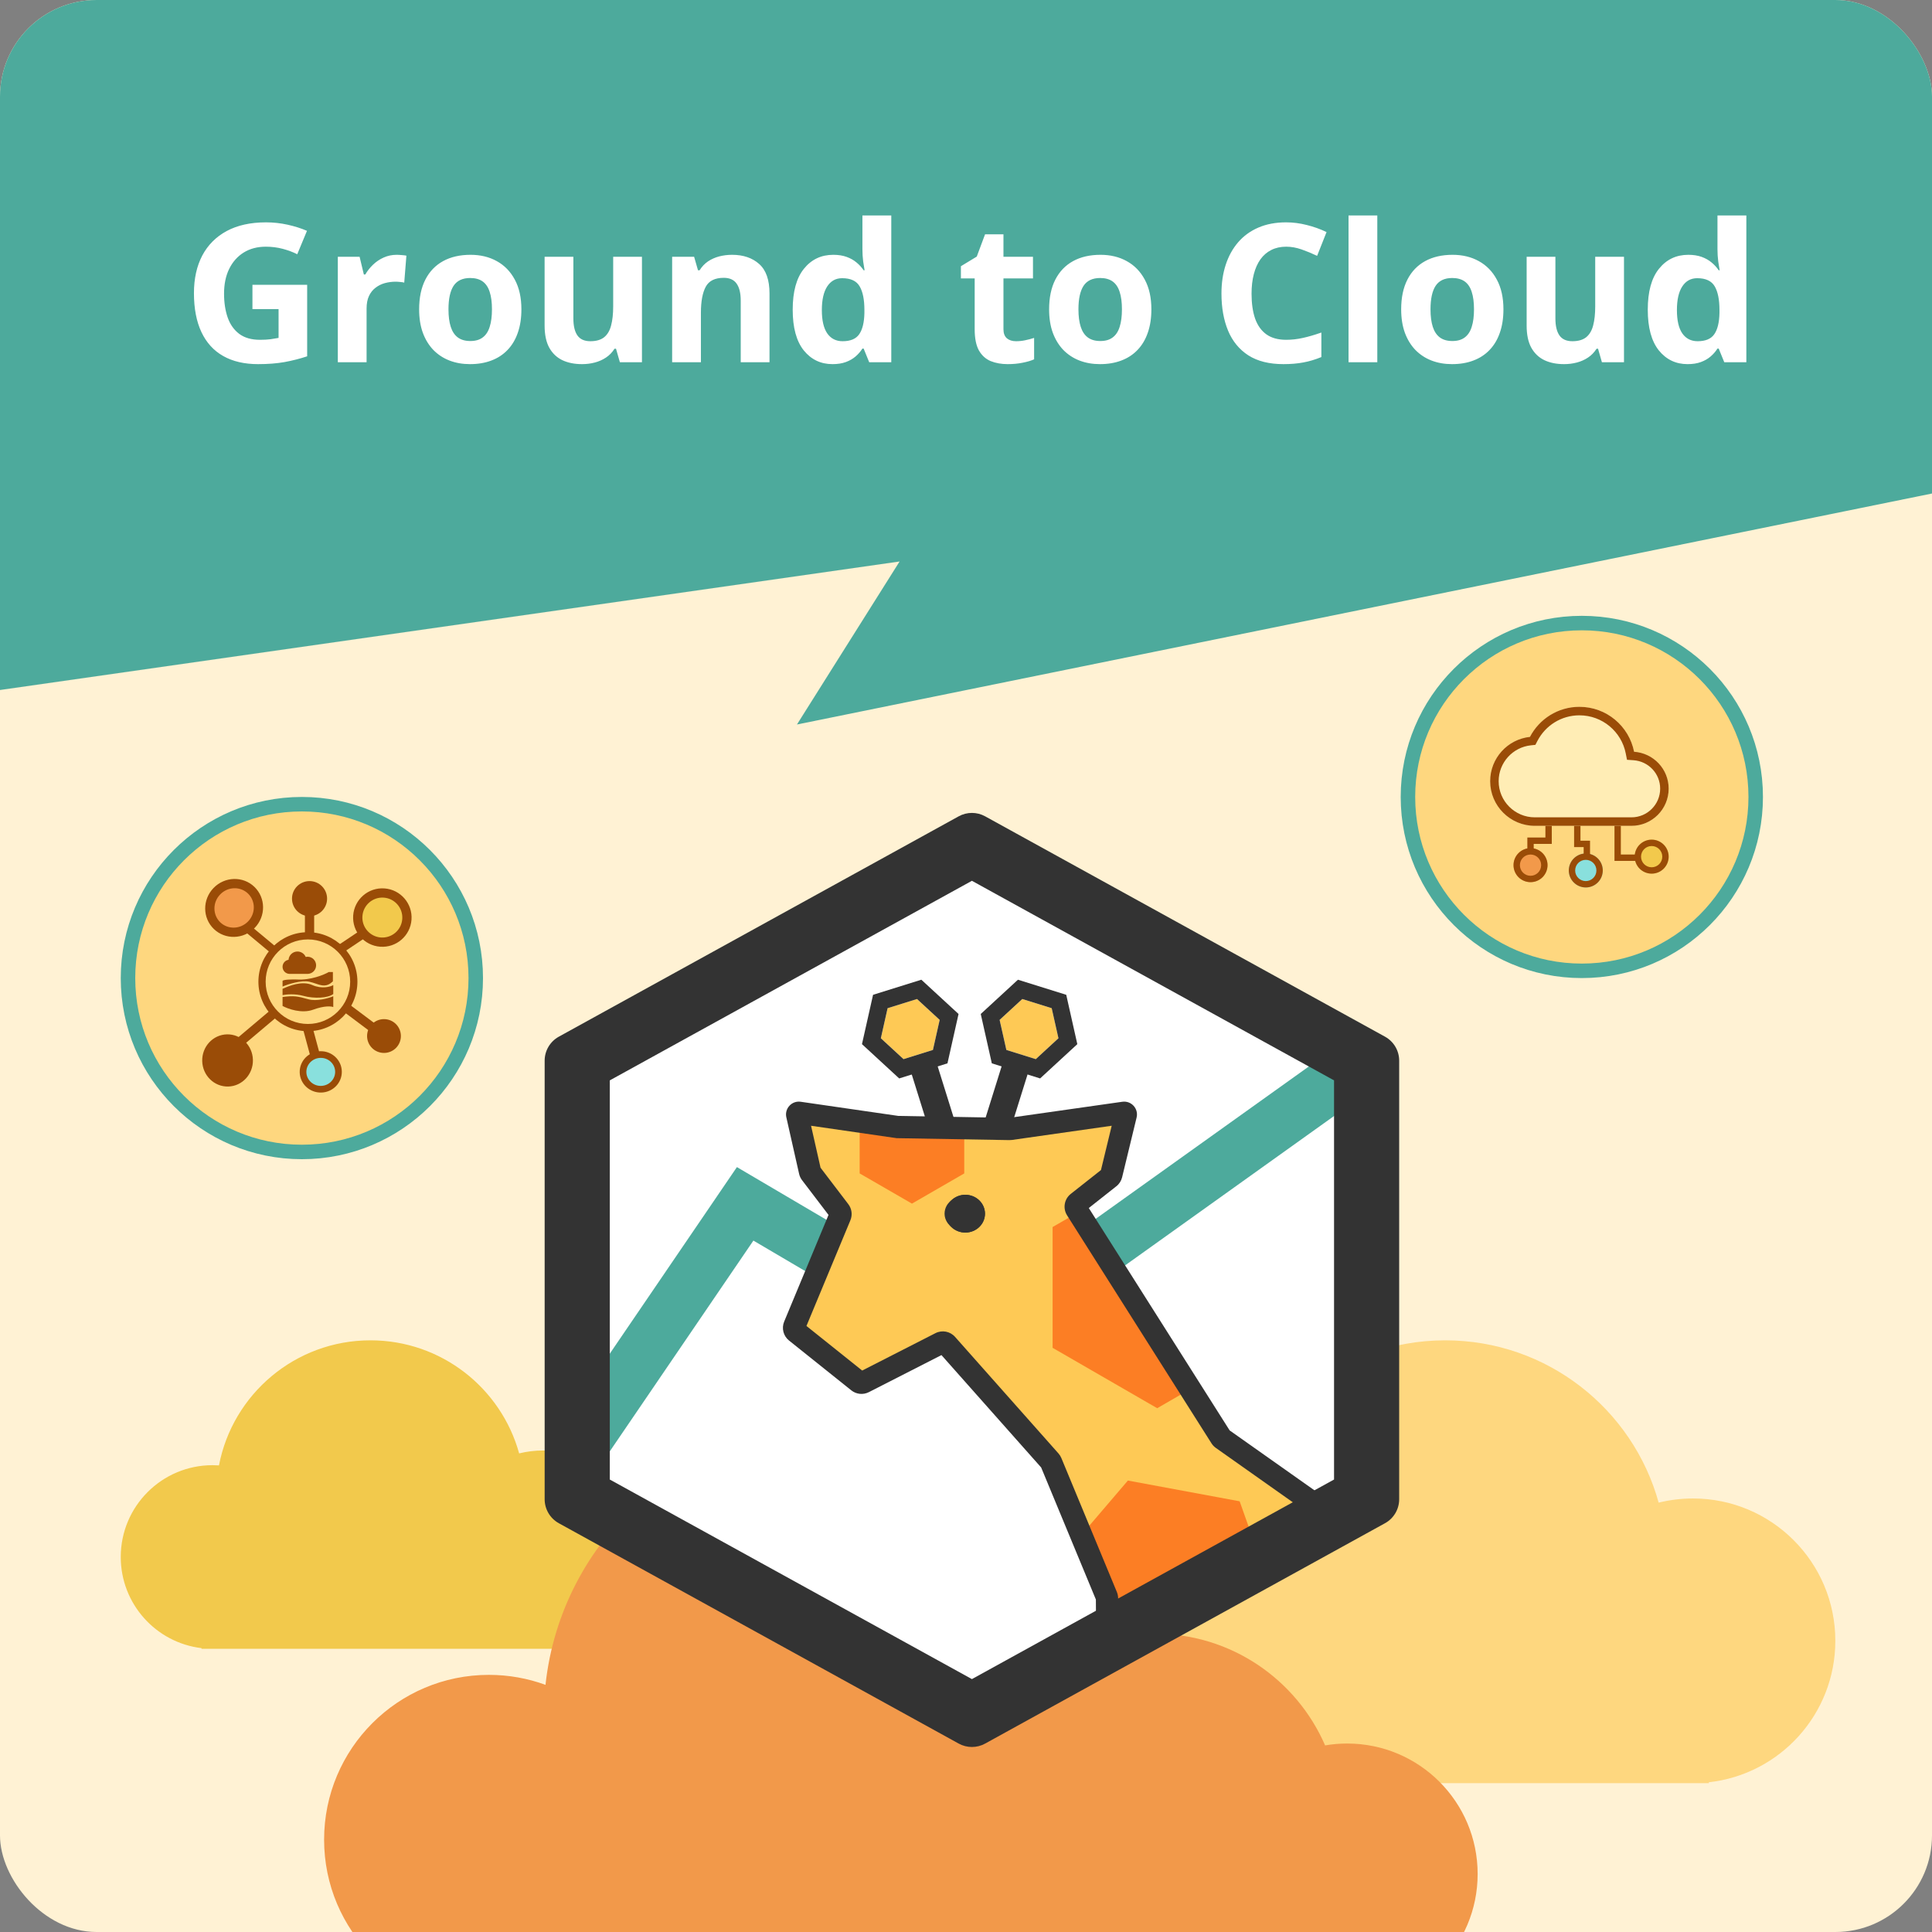 <svg width="160" height="160" viewBox="0 0 160 160" fill="none" xmlns="http://www.w3.org/2000/svg">
<rect x="0" y="0" width="160" height="160" fill="#808080" stroke="none"/>
<g clip-path="url(#clip0_8839_5324)">
<rect width="160" height="160" rx="8" fill="#FFF2D4"/>
<path fill-rule="evenodd" clip-rule="evenodd" d="M160 40.87L66 60L74.5 46.5L0 57.143V8C0 3.582 3.582 0 8 0H152C156.418 0 160 3.582 160 8V40.87Z" fill="#4DAA9C"/>
<path d="M20.906 23.586H25.438V29.508C24.838 29.706 24.216 29.865 23.57 29.984C22.924 30.099 22.193 30.156 21.375 30.156C20.24 30.156 19.276 29.932 18.484 29.484C17.693 29.037 17.091 28.375 16.68 27.5C16.268 26.625 16.062 25.549 16.062 24.273C16.062 23.076 16.292 22.039 16.75 21.164C17.213 20.289 17.888 19.612 18.773 19.133C19.664 18.654 20.75 18.414 22.031 18.414C22.635 18.414 23.232 18.479 23.82 18.609C24.409 18.74 24.943 18.909 25.422 19.117L24.617 21.055C24.268 20.878 23.87 20.729 23.422 20.609C22.974 20.49 22.505 20.43 22.016 20.43C21.312 20.43 20.701 20.591 20.18 20.914C19.664 21.237 19.263 21.69 18.977 22.273C18.695 22.852 18.555 23.534 18.555 24.32C18.555 25.065 18.656 25.727 18.859 26.305C19.062 26.878 19.383 27.328 19.82 27.656C20.258 27.979 20.828 28.141 21.531 28.141C21.875 28.141 22.164 28.125 22.398 28.094C22.638 28.057 22.862 28.021 23.07 27.984V25.602H20.906V23.586ZM32.852 21.102C32.971 21.102 33.109 21.109 33.266 21.125C33.427 21.135 33.557 21.151 33.656 21.172L33.477 23.406C33.398 23.38 33.286 23.362 33.141 23.352C33 23.336 32.878 23.328 32.773 23.328C32.466 23.328 32.167 23.367 31.875 23.445C31.588 23.523 31.331 23.651 31.102 23.828C30.872 24 30.69 24.229 30.555 24.516C30.424 24.797 30.359 25.143 30.359 25.555V30H27.977V21.266H29.781L30.133 22.734H30.25C30.422 22.438 30.635 22.167 30.891 21.922C31.151 21.672 31.445 21.474 31.773 21.328C32.107 21.177 32.466 21.102 32.852 21.102ZM43.18 25.617C43.18 26.346 43.081 26.992 42.883 27.555C42.69 28.117 42.406 28.594 42.031 28.984C41.661 29.37 41.214 29.662 40.688 29.859C40.167 30.057 39.578 30.156 38.922 30.156C38.307 30.156 37.742 30.057 37.227 29.859C36.716 29.662 36.271 29.37 35.891 28.984C35.516 28.594 35.224 28.117 35.016 27.555C34.812 26.992 34.711 26.346 34.711 25.617C34.711 24.648 34.883 23.828 35.227 23.156C35.57 22.484 36.06 21.974 36.695 21.625C37.331 21.276 38.089 21.102 38.969 21.102C39.786 21.102 40.51 21.276 41.141 21.625C41.776 21.974 42.273 22.484 42.633 23.156C42.997 23.828 43.18 24.648 43.18 25.617ZM37.141 25.617C37.141 26.19 37.203 26.672 37.328 27.062C37.453 27.453 37.648 27.747 37.914 27.945C38.18 28.143 38.526 28.242 38.953 28.242C39.375 28.242 39.716 28.143 39.977 27.945C40.242 27.747 40.435 27.453 40.555 27.062C40.68 26.672 40.742 26.19 40.742 25.617C40.742 25.039 40.68 24.56 40.555 24.18C40.435 23.794 40.242 23.505 39.977 23.312C39.711 23.12 39.365 23.023 38.938 23.023C38.307 23.023 37.849 23.24 37.562 23.672C37.281 24.104 37.141 24.753 37.141 25.617ZM53.164 21.266V30H51.336L51.016 28.883H50.891C50.703 29.18 50.469 29.422 50.188 29.609C49.906 29.797 49.596 29.935 49.258 30.023C48.919 30.112 48.568 30.156 48.203 30.156C47.578 30.156 47.034 30.047 46.57 29.828C46.107 29.604 45.745 29.258 45.484 28.789C45.229 28.32 45.102 27.711 45.102 26.961V21.266H47.484V26.367C47.484 26.992 47.596 27.463 47.82 27.781C48.044 28.099 48.401 28.258 48.891 28.258C49.375 28.258 49.755 28.148 50.031 27.93C50.307 27.706 50.5 27.38 50.609 26.953C50.724 26.521 50.781 25.995 50.781 25.375V21.266H53.164ZM60.625 21.102C61.557 21.102 62.307 21.357 62.875 21.867C63.443 22.372 63.727 23.185 63.727 24.305V30H61.344V24.898C61.344 24.273 61.229 23.802 61 23.484C60.776 23.167 60.422 23.008 59.938 23.008C59.208 23.008 58.711 23.255 58.445 23.75C58.18 24.245 58.047 24.958 58.047 25.891V30H55.664V21.266H57.484L57.805 22.383H57.938C58.125 22.081 58.357 21.836 58.633 21.648C58.914 21.461 59.224 21.323 59.562 21.234C59.906 21.146 60.26 21.102 60.625 21.102ZM68.945 30.156C67.971 30.156 67.177 29.776 66.562 29.016C65.953 28.25 65.648 27.128 65.648 25.648C65.648 24.154 65.958 23.023 66.578 22.258C67.198 21.487 68.008 21.102 69.008 21.102C69.424 21.102 69.792 21.159 70.109 21.273C70.427 21.388 70.701 21.542 70.93 21.734C71.164 21.927 71.362 22.143 71.523 22.383H71.602C71.57 22.216 71.531 21.971 71.484 21.648C71.443 21.32 71.422 20.984 71.422 20.641V17.844H73.812V30H71.984L71.523 28.867H71.422C71.271 29.107 71.081 29.326 70.852 29.523C70.628 29.716 70.359 29.87 70.047 29.984C69.734 30.099 69.367 30.156 68.945 30.156ZM69.781 28.258C70.432 28.258 70.891 28.065 71.156 27.68C71.427 27.289 71.57 26.703 71.586 25.922V25.664C71.586 24.815 71.456 24.167 71.195 23.719C70.935 23.266 70.451 23.039 69.742 23.039C69.216 23.039 68.805 23.266 68.508 23.719C68.211 24.172 68.062 24.826 68.062 25.68C68.062 26.534 68.211 27.177 68.508 27.609C68.81 28.042 69.234 28.258 69.781 28.258ZM84.141 28.258C84.401 28.258 84.654 28.232 84.898 28.18C85.148 28.128 85.396 28.062 85.641 27.984V29.758C85.385 29.872 85.068 29.966 84.688 30.039C84.312 30.117 83.901 30.156 83.453 30.156C82.932 30.156 82.463 30.073 82.047 29.906C81.635 29.734 81.31 29.44 81.07 29.023C80.836 28.602 80.719 28.016 80.719 27.266V23.055H79.578V22.047L80.891 21.25L81.578 19.406H83.102V21.266H85.547V23.055H83.102V27.266C83.102 27.599 83.195 27.849 83.383 28.016C83.576 28.177 83.828 28.258 84.141 28.258ZM95.352 25.617C95.352 26.346 95.253 26.992 95.055 27.555C94.862 28.117 94.578 28.594 94.203 28.984C93.833 29.37 93.385 29.662 92.859 29.859C92.338 30.057 91.75 30.156 91.094 30.156C90.479 30.156 89.914 30.057 89.398 29.859C88.888 29.662 88.443 29.37 88.062 28.984C87.688 28.594 87.396 28.117 87.188 27.555C86.984 26.992 86.883 26.346 86.883 25.617C86.883 24.648 87.055 23.828 87.398 23.156C87.742 22.484 88.232 21.974 88.867 21.625C89.503 21.276 90.26 21.102 91.141 21.102C91.958 21.102 92.682 21.276 93.312 21.625C93.948 21.974 94.445 22.484 94.805 23.156C95.169 23.828 95.352 24.648 95.352 25.617ZM89.312 25.617C89.312 26.19 89.375 26.672 89.5 27.062C89.625 27.453 89.82 27.747 90.086 27.945C90.352 28.143 90.698 28.242 91.125 28.242C91.547 28.242 91.888 28.143 92.148 27.945C92.414 27.747 92.607 27.453 92.727 27.062C92.852 26.672 92.914 26.19 92.914 25.617C92.914 25.039 92.852 24.56 92.727 24.18C92.607 23.794 92.414 23.505 92.148 23.312C91.883 23.12 91.537 23.023 91.109 23.023C90.479 23.023 90.021 23.24 89.734 23.672C89.453 24.104 89.312 24.753 89.312 25.617ZM106.516 20.43C106.052 20.43 105.641 20.521 105.281 20.703C104.927 20.88 104.628 21.138 104.383 21.477C104.143 21.815 103.961 22.224 103.836 22.703C103.711 23.182 103.648 23.721 103.648 24.32C103.648 25.128 103.747 25.818 103.945 26.391C104.148 26.958 104.461 27.393 104.883 27.695C105.305 27.992 105.849 28.141 106.516 28.141C106.979 28.141 107.443 28.088 107.906 27.984C108.375 27.88 108.883 27.732 109.43 27.539V29.57C108.924 29.779 108.427 29.927 107.938 30.016C107.448 30.109 106.898 30.156 106.289 30.156C105.112 30.156 104.143 29.914 103.383 29.43C102.628 28.94 102.068 28.258 101.703 27.383C101.339 26.503 101.156 25.477 101.156 24.305C101.156 23.44 101.273 22.648 101.508 21.93C101.742 21.211 102.086 20.588 102.539 20.062C102.992 19.537 103.552 19.13 104.219 18.844C104.885 18.557 105.651 18.414 106.516 18.414C107.083 18.414 107.651 18.487 108.219 18.633C108.792 18.773 109.339 18.969 109.859 19.219L109.078 21.188C108.651 20.984 108.221 20.807 107.789 20.656C107.357 20.505 106.932 20.43 106.516 20.43ZM114.062 30H111.68V17.844H114.062V30ZM124.508 25.617C124.508 26.346 124.409 26.992 124.211 27.555C124.018 28.117 123.734 28.594 123.359 28.984C122.99 29.37 122.542 29.662 122.016 29.859C121.495 30.057 120.906 30.156 120.25 30.156C119.635 30.156 119.07 30.057 118.555 29.859C118.044 29.662 117.599 29.37 117.219 28.984C116.844 28.594 116.552 28.117 116.344 27.555C116.141 26.992 116.039 26.346 116.039 25.617C116.039 24.648 116.211 23.828 116.555 23.156C116.898 22.484 117.388 21.974 118.023 21.625C118.659 21.276 119.417 21.102 120.297 21.102C121.115 21.102 121.839 21.276 122.469 21.625C123.104 21.974 123.602 22.484 123.961 23.156C124.326 23.828 124.508 24.648 124.508 25.617ZM118.469 25.617C118.469 26.19 118.531 26.672 118.656 27.062C118.781 27.453 118.977 27.747 119.242 27.945C119.508 28.143 119.854 28.242 120.281 28.242C120.703 28.242 121.044 28.143 121.305 27.945C121.57 27.747 121.763 27.453 121.883 27.062C122.008 26.672 122.07 26.19 122.07 25.617C122.07 25.039 122.008 24.56 121.883 24.18C121.763 23.794 121.57 23.505 121.305 23.312C121.039 23.12 120.693 23.023 120.266 23.023C119.635 23.023 119.177 23.24 118.891 23.672C118.609 24.104 118.469 24.753 118.469 25.617ZM134.492 21.266V30H132.664L132.344 28.883H132.219C132.031 29.18 131.797 29.422 131.516 29.609C131.234 29.797 130.924 29.935 130.586 30.023C130.247 30.112 129.896 30.156 129.531 30.156C128.906 30.156 128.362 30.047 127.898 29.828C127.435 29.604 127.073 29.258 126.812 28.789C126.557 28.32 126.43 27.711 126.43 26.961V21.266H128.812V26.367C128.812 26.992 128.924 27.463 129.148 27.781C129.372 28.099 129.729 28.258 130.219 28.258C130.703 28.258 131.083 28.148 131.359 27.93C131.635 27.706 131.828 27.38 131.938 26.953C132.052 26.521 132.109 25.995 132.109 25.375V21.266H134.492ZM139.758 30.156C138.784 30.156 137.99 29.776 137.375 29.016C136.766 28.25 136.461 27.128 136.461 25.648C136.461 24.154 136.771 23.023 137.391 22.258C138.01 21.487 138.82 21.102 139.82 21.102C140.237 21.102 140.604 21.159 140.922 21.273C141.24 21.388 141.513 21.542 141.742 21.734C141.977 21.927 142.174 22.143 142.336 22.383H142.414C142.383 22.216 142.344 21.971 142.297 21.648C142.255 21.32 142.234 20.984 142.234 20.641V17.844H144.625V30H142.797L142.336 28.867H142.234C142.083 29.107 141.893 29.326 141.664 29.523C141.44 29.716 141.172 29.87 140.859 29.984C140.547 30.099 140.18 30.156 139.758 30.156ZM140.594 28.258C141.245 28.258 141.703 28.065 141.969 27.68C142.24 27.289 142.383 26.703 142.398 25.922V25.664C142.398 24.815 142.268 24.167 142.008 23.719C141.747 23.266 141.263 23.039 140.555 23.039C140.029 23.039 139.617 23.266 139.32 23.719C139.023 24.172 138.875 24.826 138.875 25.68C138.875 26.534 139.023 27.177 139.32 27.609C139.622 28.042 140.047 28.258 140.594 28.258Z" fill="white"/>
<circle cx="131" cy="66" r="14.4" fill="#FED77F" stroke="#4DAA9C" stroke-width="1.2"/>
<path d="M128.16 71.648C128.16 72.426 127.53 73.056 126.752 73.056C125.974 73.056 125.344 72.426 125.344 71.648C125.344 70.87 125.974 70.24 126.752 70.24C127.53 70.24 128.16 70.87 128.16 71.648Z" fill="#F2994A"/>
<path fill-rule="evenodd" clip-rule="evenodd" d="M126.752 72.528C127.238 72.528 127.632 72.134 127.632 71.648C127.632 71.162 127.238 70.768 126.752 70.768C126.266 70.768 125.872 71.162 125.872 71.648C125.872 72.134 126.266 72.528 126.752 72.528ZM126.752 73.056C127.53 73.056 128.16 72.426 128.16 71.648C128.16 70.87 127.53 70.24 126.752 70.24C125.974 70.24 125.344 70.87 125.344 71.648C125.344 72.426 125.974 73.056 126.752 73.056Z" fill="#9A4C07"/>
<path d="M132.736 72.088C132.736 72.866 132.106 73.496 131.328 73.496C130.55 73.496 129.92 72.866 129.92 72.088C129.92 71.31 130.55 70.68 131.328 70.68C132.106 70.68 132.736 71.31 132.736 72.088Z" fill="#89E0DD"/>
<path fill-rule="evenodd" clip-rule="evenodd" d="M131.328 72.968C131.814 72.968 132.208 72.574 132.208 72.088C132.208 71.602 131.814 71.208 131.328 71.208C130.842 71.208 130.448 71.602 130.448 72.088C130.448 72.574 130.842 72.968 131.328 72.968ZM131.328 73.496C132.106 73.496 132.736 72.866 132.736 72.088C132.736 71.31 132.106 70.68 131.328 70.68C130.55 70.68 129.92 71.31 129.92 72.088C129.92 72.866 130.55 73.496 131.328 73.496Z" fill="#9A4C07"/>
<path d="M138.192 70.944C138.192 71.722 137.562 72.352 136.784 72.352C136.006 72.352 135.376 71.722 135.376 70.944C135.376 70.166 136.006 69.536 136.784 69.536C137.562 69.536 138.192 70.166 138.192 70.944Z" fill="#F2C94C"/>
<path fill-rule="evenodd" clip-rule="evenodd" d="M136.784 71.824C137.27 71.824 137.664 71.43 137.664 70.944C137.664 70.458 137.27 70.064 136.784 70.064C136.298 70.064 135.904 70.458 135.904 70.944C135.904 71.43 136.298 71.824 136.784 71.824ZM136.784 72.352C137.562 72.352 138.192 71.722 138.192 70.944C138.192 70.166 137.562 69.536 136.784 69.536C136.006 69.536 135.376 70.166 135.376 70.944C135.376 71.722 136.006 72.352 136.784 72.352Z" fill="#9A4C07"/>
<path fill-rule="evenodd" clip-rule="evenodd" d="M135.552 71.296H133.704V67.512H134.232V70.768H135.552V71.296Z" fill="#9A4C07"/>
<path fill-rule="evenodd" clip-rule="evenodd" d="M131.68 69.624V70.944H131.152V70.152H130.36V66.368H130.888V69.624H131.68Z" fill="#9A4C07"/>
<path fill-rule="evenodd" clip-rule="evenodd" d="M126.488 69.36V70.68H127.016V69.888H128.512V66.104H127.984V69.36H126.488Z" fill="#9A4C07"/>
<path d="M135.328 62.257C134.909 60.132 133.042 58.536 130.8 58.536C129.02 58.536 127.474 59.546 126.704 61.025C124.849 61.222 123.408 62.793 123.408 64.696C123.408 66.735 125.065 68.392 127.104 68.392H135.112C136.812 68.392 138.192 67.012 138.192 65.312C138.192 63.686 136.929 62.367 135.328 62.257Z" fill="#FFEDB5"/>
<path fill-rule="evenodd" clip-rule="evenodd" d="M134.741 62.922L134.637 62.393C134.282 60.591 132.699 59.24 130.8 59.24C129.293 59.24 127.982 60.095 127.328 61.35L127.154 61.685L126.778 61.725C125.279 61.884 124.112 63.156 124.112 64.696C124.112 66.346 125.454 67.688 127.104 67.688H135.112C136.423 67.688 137.488 66.623 137.488 65.312C137.488 64.063 136.519 63.045 135.279 62.959L134.741 62.922ZM130.8 58.536C133.042 58.536 134.909 60.132 135.328 62.257C136.929 62.367 138.192 63.686 138.192 65.312C138.192 67.012 136.812 68.392 135.112 68.392H127.104C125.065 68.392 123.408 66.735 123.408 64.696C123.408 62.793 124.849 61.222 126.704 61.025C127.474 59.546 129.02 58.536 130.8 58.536Z" fill="#9A4C07"/>
<circle cx="25" cy="81" r="14.4" fill="#FED77F" stroke="#4DAA9C" stroke-width="1.2"/>
<ellipse cx="31.7" cy="75.9" rx="1.9" ry="1.9" fill="#F2C94C"/>
<ellipse cx="25.4" cy="81.2" rx="3.8" ry="3.8" fill="#FED77F"/>
<ellipse cx="19.3" cy="75.3" rx="1.9" ry="1.9" fill="#F2994A"/>
<circle cx="26.5" cy="88.7" r="1.5" fill="#89E0DD"/>
<circle cx="25.635" cy="74.421" r="1.153" fill="#9A4C07" stroke="#9A4C07" stroke-width="0.6"/>
<path d="M20.645 87.774C20.672 88.81 19.88 89.656 18.895 89.682C17.909 89.708 17.074 88.904 17.047 87.868C17.02 86.833 17.811 85.987 18.797 85.961C19.782 85.935 20.617 86.738 20.645 87.774Z" fill="#9A4C07" stroke="#9A4C07" stroke-width="0.6"/>
<path d="M19.232 86.327L22.337 83.706L22.828 84.295L19.722 86.916L19.232 86.327Z" fill="#9A4C07"/>
<path fill-rule="evenodd" clip-rule="evenodd" d="M26.593 89.929C27.261 89.912 27.771 89.37 27.756 88.74C27.74 88.109 27.203 87.593 26.535 87.609C25.867 87.626 25.357 88.168 25.372 88.798C25.388 89.429 25.925 89.945 26.593 89.929ZM26.606 90.481C27.569 90.457 28.331 89.671 28.308 88.726C28.285 87.78 27.485 87.033 26.522 87.057C25.558 87.081 24.797 87.867 24.82 88.812C24.843 89.757 25.643 90.505 26.606 90.481Z" fill="#9A4C07"/>
<circle cx="31.8" cy="85.8" r="1.1" fill="#9A4C07" stroke="#9A4C07" stroke-width="0.6"/>
<path fill-rule="evenodd" clip-rule="evenodd" d="M31.545 77.639C32.457 77.704 33.249 77.019 33.314 76.107C33.38 75.196 32.694 74.404 31.783 74.338C30.871 74.273 30.079 74.959 30.014 75.87C29.948 76.781 30.634 77.573 31.545 77.639ZM31.49 78.403C32.824 78.499 33.983 77.496 34.079 76.162C34.175 74.829 33.171 73.67 31.838 73.574C30.504 73.478 29.345 74.481 29.249 75.815C29.153 77.148 30.157 78.308 31.49 78.403Z" fill="#9A4C07"/>
<path fill-rule="evenodd" clip-rule="evenodd" d="M20.538 74C19.91 73.394 18.877 73.407 18.233 74.075C17.588 74.743 17.612 75.775 18.241 76.382C18.869 76.988 19.902 76.975 20.546 76.307C21.191 75.639 21.167 74.606 20.538 74ZM21.07 73.448C20.127 72.538 18.609 72.58 17.681 73.543C16.753 74.505 16.765 76.023 17.708 76.933C18.652 77.844 20.17 77.801 21.098 76.839C22.026 75.876 22.014 74.358 21.07 73.448Z" fill="#9A4C07"/>
<path fill-rule="evenodd" clip-rule="evenodd" d="M31.625 86.155L28.569 83.863L29.022 83.245L32.078 85.536L31.625 86.155Z" fill="#9A4C07"/>
<path fill-rule="evenodd" clip-rule="evenodd" d="M29.854 77.044L27.832 78.394L28.343 78.932L30.365 77.582L29.854 77.044Z" fill="#9A4C07"/>
<path fill-rule="evenodd" clip-rule="evenodd" d="M20.233 77.102L22.555 79.033L23.033 78.565L20.711 76.633L20.233 77.102Z" fill="#9A4C07"/>
<path fill-rule="evenodd" clip-rule="evenodd" d="M26.018 73.99V77.495H25.252V73.99H26.018Z" fill="#9A4C07"/>
<path d="M25.9 85.134L26.472 87.258L25.7 87.466L25.127 85.342L25.9 85.134Z" fill="#9A4C07"/>
<path fill-rule="evenodd" clip-rule="evenodd" d="M23.956 80.652C23.646 80.636 23.4 80.38 23.4 80.066C23.4 79.773 23.615 79.53 23.896 79.486C23.924 79.103 24.244 78.8 24.635 78.8C24.941 78.8 25.203 78.985 25.317 79.249C25.366 79.238 25.417 79.232 25.469 79.232C25.861 79.232 26.179 79.55 26.179 79.943C26.179 80.325 25.878 80.636 25.5 80.652V80.653H23.988L23.987 80.653L23.985 80.653H23.956V80.652ZM23.4 81.703V81.24C23.449 81.116 24.203 81.106 24.573 81.116C25.71 81.19 26.817 80.735 27.229 80.499H27.569V81.271C27.052 81.764 26.66 81.632 26.148 81.458L26.148 81.458C25.988 81.404 25.815 81.346 25.623 81.302C24.981 81.153 23.873 81.497 23.4 81.703ZM23.4 82.413V81.888C23.428 81.878 23.47 81.86 23.523 81.837C23.928 81.66 24.996 81.197 25.87 81.579C26.661 81.925 27.353 81.724 27.6 81.579V82.321C27.168 82.66 26.025 82.722 25.129 82.475C24.413 82.277 23.678 82.352 23.4 82.413ZM23.4 82.568V83.309C23.853 83.556 24.993 83.964 25.932 83.618C26.871 83.272 27.435 83.329 27.6 83.401V82.506C27.198 82.671 26.223 82.951 25.531 82.753C24.666 82.506 24.326 82.444 23.4 82.568Z" fill="#9A4C07"/>
<path fill-rule="evenodd" clip-rule="evenodd" d="M29.6 81.3C29.6 83.564 27.764 85.4 25.5 85.4C23.236 85.4 21.4 83.564 21.4 81.3C21.4 79.036 23.236 77.2 25.5 77.2C27.764 77.2 29.6 79.036 29.6 81.3ZM25.5 84.8C27.433 84.8 29 83.233 29 81.3C29 79.367 27.433 77.8 25.5 77.8C23.567 77.8 22 79.367 22 81.3C22 83.233 23.567 84.8 25.5 84.8Z" fill="#9A4C07"/>
<path fill-rule="evenodd" clip-rule="evenodd" d="M44.955 136.546H30.699C30.693 136.546 30.686 136.546 30.68 136.546C30.674 136.546 30.668 136.546 30.662 136.546H17.629C17.62 136.546 17.612 136.546 17.603 136.546C17.594 136.546 17.586 136.546 17.577 136.546H16.691V136.492C12.922 136.041 10 132.833 10 128.943C10 124.744 13.404 121.34 17.603 121.34C17.782 121.34 17.959 121.346 18.135 121.358C19.264 115.459 24.451 111 30.68 111C36.554 111 41.502 114.965 42.993 120.364C43.628 120.207 44.291 120.124 44.974 120.124C49.509 120.124 53.185 123.8 53.185 128.335C53.185 132.562 49.992 136.042 45.886 136.496V136.546H44.993C44.986 136.546 44.98 136.546 44.974 136.546C44.968 136.546 44.961 136.546 44.955 136.546Z" fill="#F2C94C"/>
<path fill-rule="evenodd" clip-rule="evenodd" d="M140.187 147.672H119.721C119.709 147.672 119.698 147.672 119.687 147.672C119.676 147.672 119.664 147.672 119.653 147.672H100.949C100.937 147.672 100.926 147.672 100.914 147.672C100.903 147.672 100.891 147.672 100.88 147.672H99.604V147.594C94.194 146.947 90 142.342 90 136.758C90 130.73 94.886 125.844 100.914 125.844C101.171 125.844 101.426 125.852 101.678 125.87C103.298 117.4 110.745 111 119.687 111C128.119 111 135.222 116.692 137.363 124.442C138.273 124.217 139.226 124.097 140.206 124.097C146.716 124.097 151.994 129.375 151.994 135.885C151.994 141.952 147.409 146.949 141.516 147.6V147.672H140.225C140.219 147.672 140.213 147.672 140.206 147.672C140.2 147.672 140.193 147.672 140.187 147.672Z" fill="#FED77F"/>
<path fill-rule="evenodd" clip-rule="evenodd" d="M110.999 165.985C111.188 165.995 111.377 166 111.568 166C117.535 166 122.372 161.163 122.372 155.196C122.372 149.229 117.535 144.392 111.568 144.392C110.945 144.392 110.334 144.445 109.739 144.546C107.379 139.102 101.958 135.294 95.646 135.294C94.369 135.294 93.129 135.449 91.943 135.743C89.154 125.648 79.903 118.235 68.92 118.235C56.604 118.235 46.465 127.558 45.176 139.532C43.714 138.997 42.135 138.705 40.489 138.705C32.951 138.705 26.841 144.816 26.841 152.353C26.841 159.89 32.951 166 40.489 166C41.264 166 42.023 165.935 42.763 165.811V166L68.92 166L110.999 166V165.985Z" fill="#F2994A"/>
<path d="M47.872 88.344L80.277 70.545L113.179 88.344V124.295L80.277 142.022L47.872 124.295V88.344Z" fill="white" stroke="#333333" stroke-width="0.07"/>
<path fill-rule="evenodd" clip-rule="evenodd" d="M113.39 90.344L110.738 86.644L80.611 108.18L61.028 96.654L46.599 117.831L50.366 120.391L62.393 102.74L80.852 113.604L113.39 90.344Z" fill="#4DAA9C"/>
<path d="M85.277 88.405L83.13 87.734L81.128 94.144L83.275 94.815L85.277 88.405Z" fill="#333333"/>
<path d="M75.327 88.405L77.474 87.734L79.476 94.144L77.329 94.815L75.327 88.405Z" fill="#333333"/>
<path fill-rule="evenodd" clip-rule="evenodd" d="M93.233 92.329L91.997 97.426L88.945 99.835L101.154 119.108L108.005 123.948L91.683 133.197L91.676 132.278L87.018 121.035L78.183 111.078L71.292 114.595L65.67 110.097L69.669 100.478L67.099 97.105L66.02 92.327C65.998 92.23 66.08 92.141 66.179 92.156L74.328 93.337L83.644 93.498L93.075 92.155C93.175 92.141 93.257 92.232 93.233 92.329Z" fill="#FC7E24"/>
<path fill-rule="evenodd" clip-rule="evenodd" d="M71.193 92.883L66.179 92.156C66.08 92.141 65.998 92.23 66.02 92.327L67.099 97.105L69.669 100.478L65.67 110.098L71.292 114.595L78.183 111.078L87.018 121.036L89.544 127.134L93.407 122.613L102.663 124.331L104.963 130.83L112.056 126.81L101.154 119.108L98.576 115.039L95.835 116.622L87.172 111.62V101.618L89.297 100.391L88.945 99.835L91.997 97.426L93.233 92.329C93.257 92.232 93.175 92.141 93.075 92.156L83.644 93.498L79.855 93.433V97.178L75.524 99.679L71.193 97.178V92.883Z" fill="#FEC955"/>
<path fill-rule="evenodd" clip-rule="evenodd" d="M92.945 91.243C93.69 91.137 94.306 91.816 94.129 92.546L92.928 97.501C92.857 97.793 92.69 98.054 92.453 98.24L90.169 100.044L101.835 118.461L111.265 125.122C112.134 125.736 111.605 126.957 110.74 126.998L92.792 137.168C91.898 137.675 90.788 137.034 90.781 136.006L90.756 132.465L86.225 121.531L77.967 112.223L71.956 115.291C71.484 115.531 70.915 115.474 70.502 115.143L65.344 111.017C64.875 110.642 64.711 110.002 64.942 109.448L68.614 100.614L66.422 97.737C66.305 97.583 66.222 97.406 66.179 97.217L65.121 92.53C64.957 91.802 65.573 91.136 66.311 91.243L74.402 92.416L83.587 92.575L92.945 91.243ZM92.066 93.23L83.808 94.406C83.737 94.416 83.666 94.42 83.595 94.419L74.253 94.258L67.169 93.231L67.954 96.706L70.254 99.724C70.545 100.106 70.611 100.614 70.426 101.058L66.787 109.811L71.403 113.503L77.471 110.406C78.017 110.127 78.683 110.253 79.091 110.712L87.66 120.37C87.759 120.482 87.839 120.61 87.897 120.749L92.496 131.848C92.562 132.009 92.597 132.181 92.599 132.354L92.618 135.148L109.067 125.827L100.691 119.91C100.547 119.808 100.424 119.679 100.33 119.53L88.372 100.652C88.003 100.069 88.133 99.302 88.675 98.874L91.177 96.9L92.066 93.23Z" fill="#333333"/>
<path d="M84.661 82.734L87.097 83.494L87.656 85.984L85.779 87.713L83.343 86.952L82.784 84.463L84.661 82.734Z" fill="#FEC955"/>
<path fill-rule="evenodd" clip-rule="evenodd" d="M84.302 81.136L88.301 82.385L89.219 86.472L86.138 89.311L82.139 88.062L81.221 83.974L84.302 81.136ZM87.097 83.494L84.661 82.734L82.784 84.463L83.343 86.952L85.779 87.713L87.656 85.984L87.097 83.494Z" fill="#333333"/>
<path d="M75.943 82.734L73.507 83.495L72.949 85.984L74.825 87.713L77.261 86.952L77.82 84.463L75.943 82.734Z" fill="#FEC955"/>
<path fill-rule="evenodd" clip-rule="evenodd" d="M76.302 81.136L72.303 82.385L71.385 86.472L74.466 89.311L78.465 88.062L79.383 83.974L76.302 81.136ZM73.507 83.495L75.943 82.734L77.82 84.463L77.261 86.952L74.825 87.713L72.948 85.984L73.507 83.495Z" fill="#333333"/>
<path d="M81.572 100.512C81.572 101.376 80.842 102.076 79.942 102.076C79.042 102.076 78.312 101.376 78.312 100.512C78.312 99.648 79.042 98.947 79.942 98.947C80.842 98.947 81.572 99.648 81.572 100.512Z" fill="#333333"/>
<path fill-rule="evenodd" clip-rule="evenodd" d="M79.942 101.934C80.769 101.934 81.43 101.292 81.43 100.512C81.43 99.731 80.769 99.089 79.942 99.089C79.115 99.089 78.454 99.731 78.454 100.512C78.454 101.292 79.115 101.934 79.942 101.934ZM79.942 102.076C80.842 102.076 81.572 101.376 81.572 100.512C81.572 99.648 80.842 98.947 79.942 98.947C79.042 98.947 78.312 99.648 78.312 100.512C78.312 101.376 79.042 102.076 79.942 102.076Z" fill="#333333"/>
<path fill-rule="evenodd" clip-rule="evenodd" d="M80.49 72.944L50.5 89.472V122.528L80.49 139.056L110.48 122.528V89.472L80.49 72.944ZM115.874 87.84C115.874 87.013 115.424 86.252 114.7 85.853L81.585 67.604C80.903 67.228 80.077 67.228 79.395 67.604L46.28 85.853C45.556 86.252 45.106 87.013 45.106 87.84V124.16C45.106 124.986 45.556 125.748 46.28 126.147L79.395 144.396C80.077 144.772 80.903 144.772 81.585 144.396L114.7 126.147C115.424 125.748 115.874 124.986 115.874 124.16V87.84Z" fill="#333333"/>
<path d="M79.846 101.432L80.41 101.255C80.685 101.169 80.906 100.962 81.01 100.693C81.282 99.99 80.662 99.265 79.925 99.426L79.347 99.551C78.992 99.629 78.71 99.898 78.615 100.248C78.414 100.991 79.112 101.662 79.846 101.432Z" fill="#333333"/>
<path fill-rule="evenodd" clip-rule="evenodd" d="M78.272 100.156C77.998 101.169 78.951 102.084 79.952 101.77L80.516 101.593C80.894 101.475 81.197 101.191 81.34 100.822C81.715 99.854 80.863 98.858 79.85 99.079L79.272 99.205C78.787 99.311 78.402 99.677 78.272 100.156ZM79.74 101.094C79.273 101.24 78.829 100.813 78.957 100.341C79.017 100.118 79.197 99.947 79.423 99.898L80 99.772C80.462 99.671 80.85 100.125 80.679 100.565C80.614 100.733 80.476 100.863 80.304 100.917L79.74 101.094Z" fill="#333333"/>
</g>
<defs>
<clipPath id="clip0_8839_5324">
<rect width="160" height="160" rx="8" fill="white"/>
</clipPath>
</defs>
</svg>

